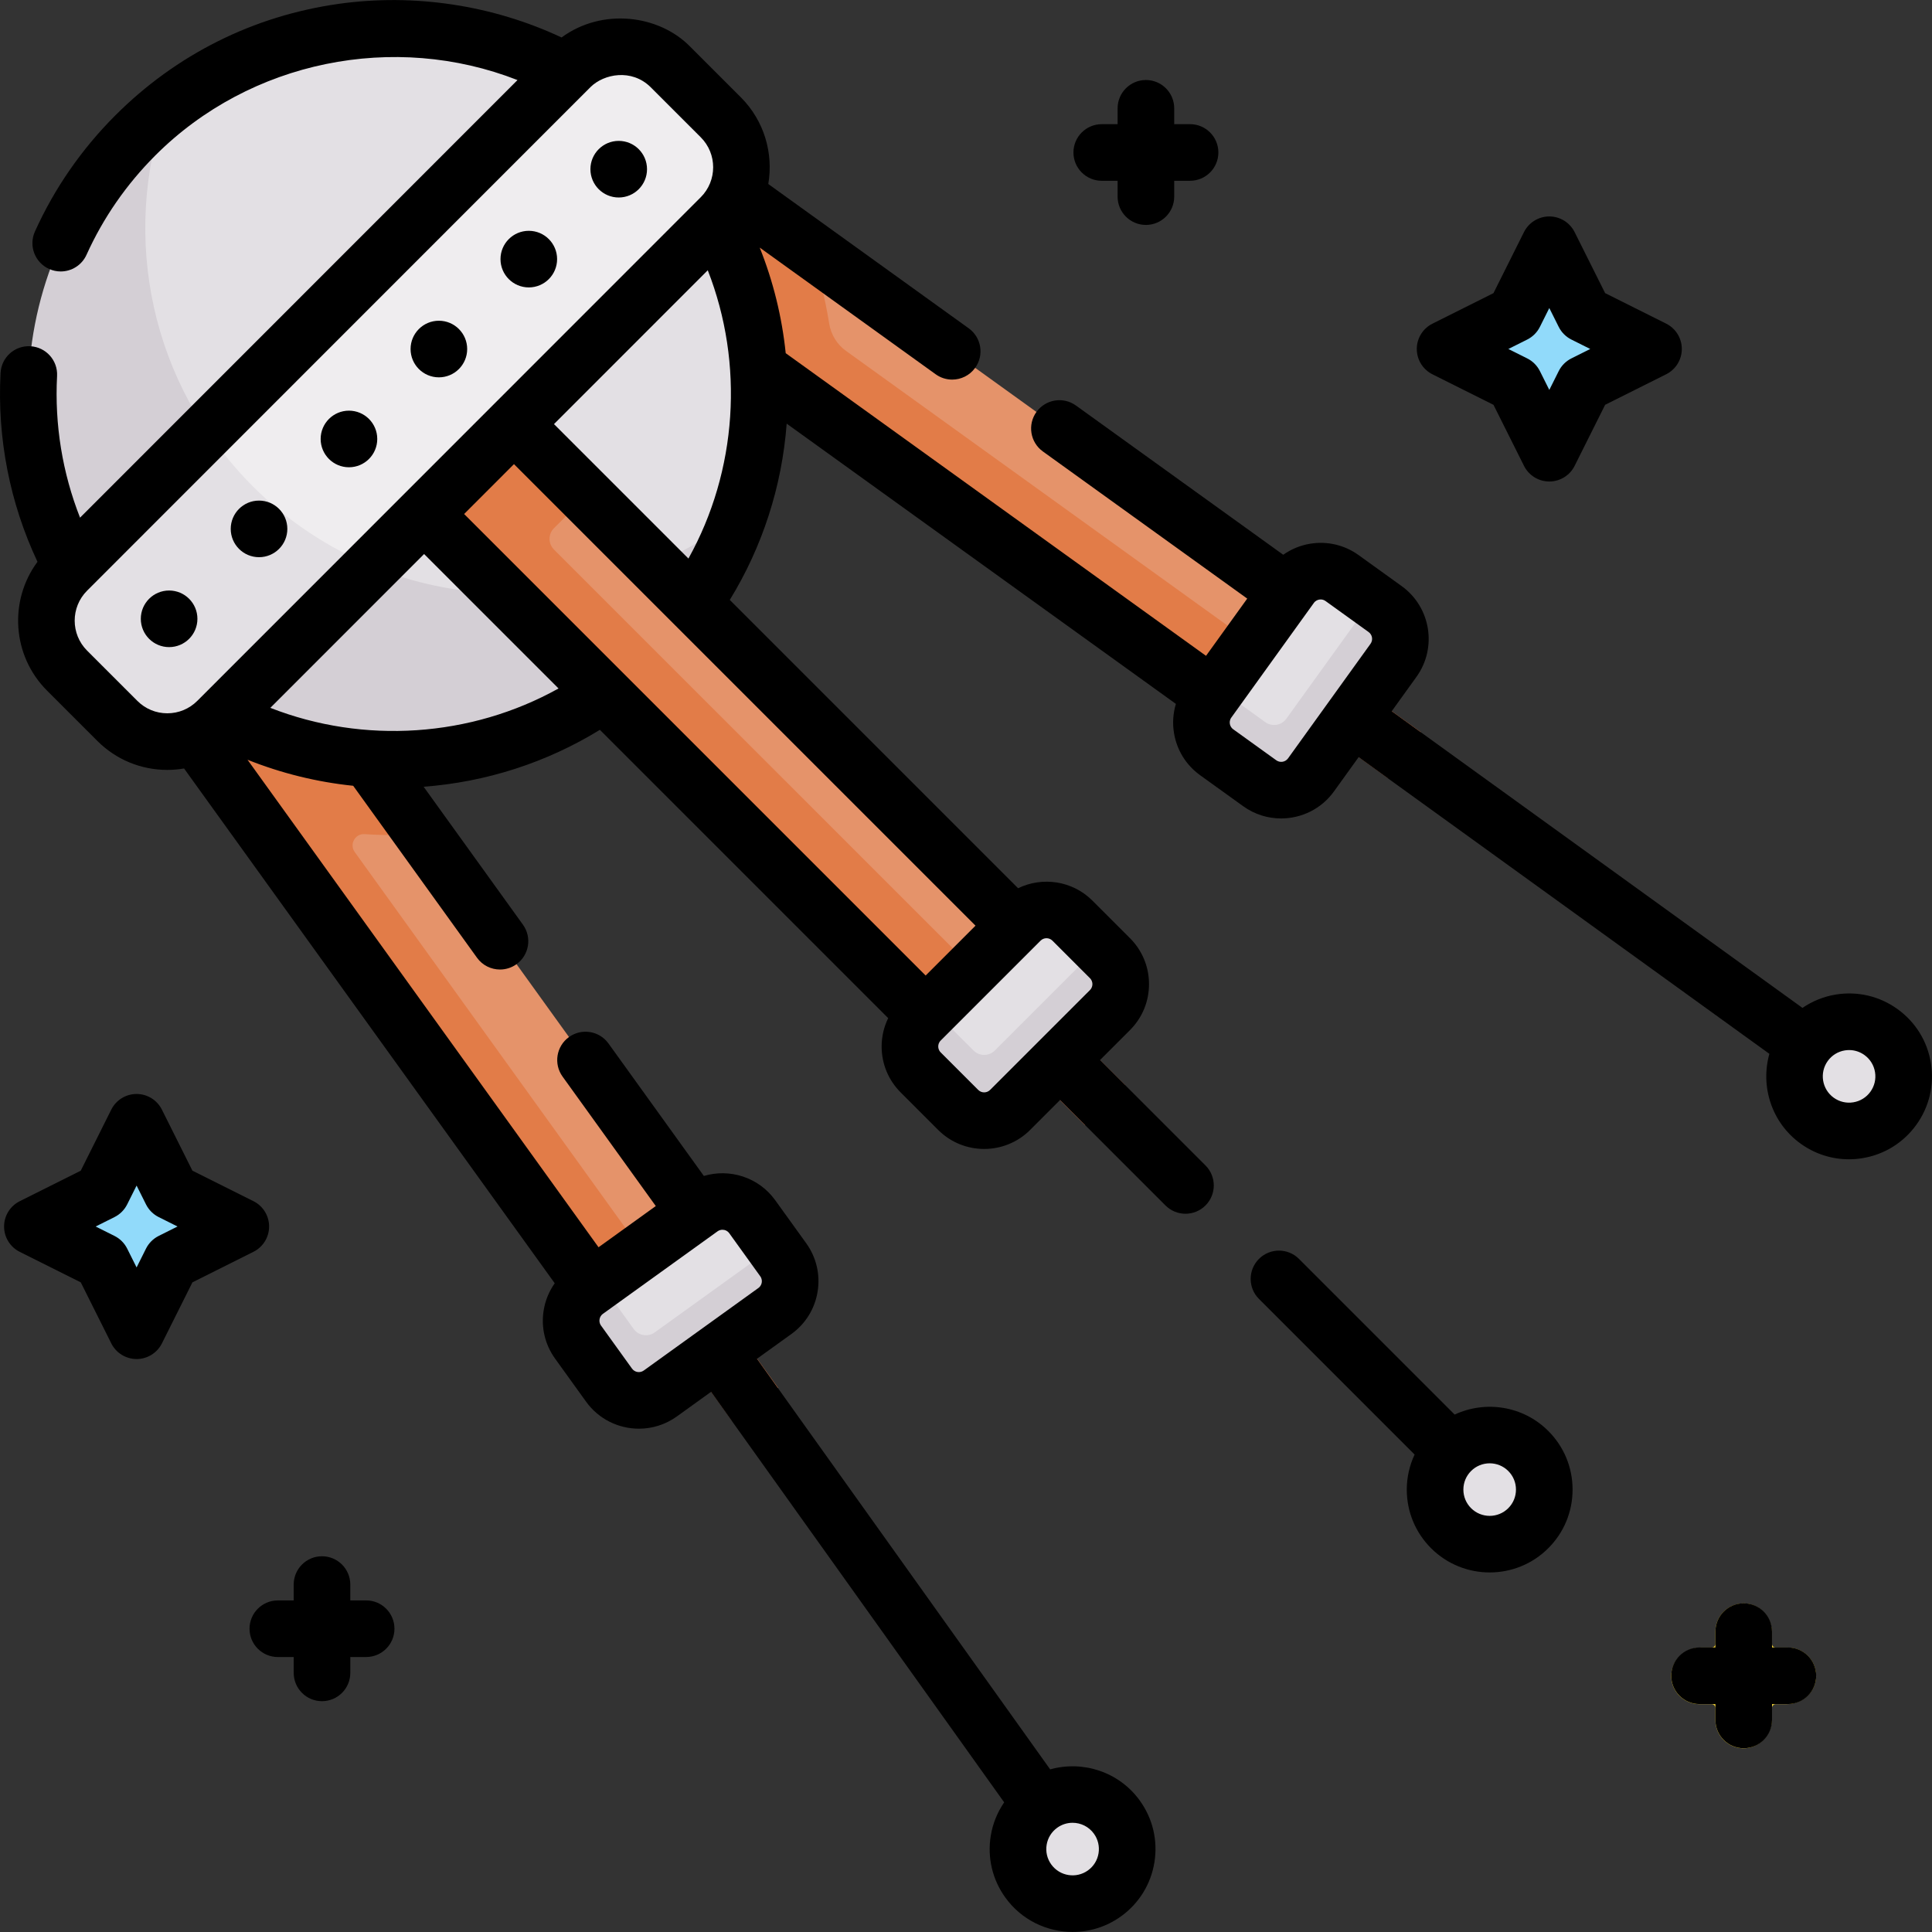 <svg id="Capa_1" enable-background="new 0 0 512.002 512.002" height="512" viewBox="0 0 512.002 512.002" width="512" xmlns="http://www.w3.org/2000/svg"><rect x="0" y="0" width="512.002" height="512.002" fill="#333333" stroke="none"/><g><g><path d="m156.917 341.003-100.26-158.211-2.042-42.635 34.757 59.981 22.705 20.925 72.191 100.26-11.185 16.393z" fill="#e5936a"/><ellipse cx="284.247" cy="490.024" fill="#e3e0e4" rx="14.468" ry="14.469" transform="matrix(.091 -.996 .996 .091 -229.551 728.627)"/><g><path d="m206.187 367.773-12.18 8.76-9.93-13.79c-2.42-3.36-1.65-8.05 1.71-10.47s8.05-1.65 10.47 1.71z" fill="#e27c48"/></g><path d="m321.318 184.273-115.044-96.003-73.352-38.554 54.631 7.405 27.261 8.956 126.194 90.856v16.358z" fill="#e5936a"/><path d="m376.537 194.023-8.76 12.17-13.8-9.93c-3.36-2.42-4.13-7.11-1.71-10.47s7.11-4.13 10.47-1.71z" fill="#e27c48"/><ellipse cx="490.028" cy="285.249" fill="#e3e0e4" rx="14.468" ry="14.469" transform="matrix(.858 -.513 .513 .858 -76.937 291.932)"/><path d="m224.176 92.972c-2.386-1.718-3.968-4.322-4.433-7.225-1.066-6.656-2.705-13.237-4.925-19.664v-.01l-19.51-14.04-62.39-2.32 68.37 48.14 120.03 86.42 12.361-3.889-2.231-10.181z" fill="#e27c48"/><path d="m104.398 221.313c2.58 0 5.14-.08 7.68-.25l-13.83-19.21-43.63-61.7-2.58 55.19 104.88 145.66h8.506l4.694-9.5-76.113-105.707c-1.478-2.053.092-4.908 2.616-4.741 2.577.171 5.17.258 7.777.258z" fill="#e27c48"/><path d="m172.903 35.869c27.081 27.079 34.787 66.199 23.116 100.131-4.639 13.487-15.14 18.356-25.901 29.121-37.836 37.849-69.693 34.777-107.538-3.064s-69.036-79.4-31.2-117.249c2.365-2.366 9.311-13.507 11.848-15.577 38.056-31.049 94.196-28.838 129.675 6.638z" fill="#e3e0e4"/><path d="m196.028 136.003c-4.64 13.49-12.35 26.16-23.11 36.92-37.84 37.84-99.19 37.85-137.03.01-37.85-37.84-37.85-99.2-.02-137.05 2.53-2.54 5.17-4.9 7.91-7.09-11.68 33.94-3.98 73.06 23.11 100.14 35.309 35.31 91.099 37.66 129.14 7.07z" fill="#d4cfd5"/><path d="m35.306 350.87-8.164-16.326c-.097-.194-.254-.35-.447-.447l-16.326-8.162c-.737-.368-.737-1.42 0-1.789l16.324-8.165c.194-.097.35-.254.447-.447l8.161-16.328c.368-.737 1.42-.737 1.789 0l8.164 16.326c.097.194.254.35.447.447l16.326 8.162c.737.368.737 1.42 0 1.789l-16.324 8.165c-.194.097-.35.254-.447.447l-8.161 16.328c-.369.737-1.42.737-1.789 0z" fill="#91dafa"/><path d="m469.596 455.507v-2.883c0-.552.448-1 1-1h2.889c4.106-.001 7.686-3.164 7.81-7.268.128-4.247-3.278-7.732-7.498-7.731l-3.202.001c-.552 0-1-.448-1-1v-2.888c0-4.107-3.165-7.688-7.27-7.811-4.247-.127-7.731 3.279-7.731 7.497v3.204c0 .552-.448 1-1 1h-2.883c-4.229.001-7.921 3.462-7.817 7.689.049 1.996.878 3.798 2.194 5.114 1.357 1.357 3.233 2.197 5.305 2.197l3.202-.001c.552 0 1 .448 1 1v3.202c0 2.071.84 3.946 2.197 5.303 1.316 1.316 3.121 2.146 5.118 2.195 4.226.102 7.686-3.593 7.686-7.82z" fill="#f3d332"/><path d="m409.691 118.314-8.164-16.326c-.097-.194-.254-.35-.447-.447l-16.326-8.162c-.737-.368-.737-1.42 0-1.789l16.324-8.165c.194-.097.35-.254.447-.447l8.161-16.328c.368-.737 1.42-.737 1.789 0l8.164 16.326c.097.194.254.35.447.447l16.326 8.162c.737.368.737 1.42 0 1.789l-16.324 8.165c-.194.097-.35.254-.447.447l-8.161 16.328c-.368.737-1.42.737-1.789 0z" fill="#91dafa"/><path d="m202.142 345.887-27.272 17.999c-4.361 3.139-10.441 2.149-13.58-2.211l-2.76-7.873c-3.14-4.361-5.893-5.902-1.532-9.041l1.868-5.16 26.908-19.37c4.361-3.139 10.441-2.149 13.58 2.211l5.716 7.94-.717 1.925c3.14 4.36 2.15 10.44-2.211 13.58z" fill="#e3e0e4"/><path d="m205.357 347.433-30.37 21.86c-4.36 3.14-10.44 2.15-13.58-2.21l-8.21-11.41c-3.14-4.36-2.15-10.44 2.21-13.58l3.46-2.49 9.063 12.585c1.291 1.792 3.79 2.199 5.583.909l31.554-22.714 2.5 3.47c3.141 4.36 2.15 10.44-2.21 13.58z" fill="#d4cfd5"/><path d="m346.671 201.308 20.454-26.23c3.139-4.361 2.149-10.44-2.211-13.58l-1.294-2.579-7.947-5.721c-4.361-3.14-10.441-2.149-13.581 2.211l-19.367 26.901 2.323 6.554c-3.139 4.361-4.361 4.601 0 7.741l8.042 6.913c4.362 3.141 10.442 2.151 13.581-2.21z" fill="#e3e0e4"/><path d="m369.287 174.993-21.86 30.37c-3.14 4.36-9.22 5.35-13.58 2.21l-11.41-8.22c-4.36-3.13-5.35-9.21-2.21-13.57l2.5-3.47 12.584 9.063c1.793 1.291 4.292.884 5.583-.908l22.722-31.545 3.46 2.49c4.362 3.14 5.351 9.22 2.211 13.58z" fill="#d4cfd5"/><circle cx="394.781" cy="394.759" fill="#e3e0e4" r="14.468"/><path d="m272.773 262.319h15.005v35.859h-15.005z" fill="#e27c48" transform="matrix(.707 -.707 .707 .707 -116.076 280.267)"/><path d="m281.221 257.389-83.114-83.105v-.001l-42.808-42.802-31.162-22.377-6.429 6.429-13 13 77.543 63.486 75.147 89.194 13-13h-.001z" fill="#e5936a"/><path d="m187.297 186.123-40.492-40.492c-1.562-1.562-1.562-4.095 0-5.657l8.492-8.492-26.77-26.77-23.82 23.82 26.77 26.77 42.82 42.82 83.1 83.09 12.5-12.5z" fill="#e27c48"/><path d="m191.018 57.564-92.377 92.408-40.58 28.707c-7.311 7.314-19.167 7.315-26.48.003l-8.627-7.471c-7.313-7.312-6.29-10.776 1.021-18.09l30.896-38.996 96.334-96.367c7.311-7.314 19.167-7.315 26.48-.003l13.328 13.327c7.315 7.312 7.316 19.168.005 26.482z" fill="#efedef"/><path d="m98.674 150.005-39.83 39.84-1.15 1.15c-7.31 7.32-19.16 7.32-26.48.01l-13.32-13.33c-7.32-7.31-7.32-19.17-.01-26.48l1.15-1.15 35.87-35.89c3.47 5.2 7.51 10.14 12.1 14.73 9.36 9.36 20.15 16.4 31.67 21.12z" fill="#e3e0e4"/><path d="m291.295 267.307-24.511 22.665c-3.799 3.799-8.29 4.974-12.09 1.174l-9.939-9.938c-3.8-3.799-2.196-4.543 1.603-8.343l.66-5.441 23.437-23.436c3.799-3.799 9.959-3.799 13.759 0l6.919 6.919 1.693 3.321c3.801 3.798 2.269 9.279-1.531 13.079z" fill="#e3e0e4"/><path d="m294.157 267.683-26.46 26.46c-3.8 3.8-9.96 3.8-13.76 0l-9.94-9.94c-3.8-3.8-3.8-9.96 0-13.76l3.02-3.02 10.972 10.972c1.562 1.562 4.095 1.562 5.657 0l27.492-27.492 3.02 3.02c3.799 3.8 3.799 9.96-.001 13.76z" fill="#d4cfd5"/></g><g><path d="m385.497 374.877-41.254-41.254c-2.928-2.929-7.677-2.929-10.606 0s-2.929 7.678 0 10.606l41.248 41.249c-1.342 2.872-2.073 6.017-2.073 9.282 0 5.868 2.285 11.384 6.435 15.534 4.283 4.282 9.908 6.423 15.534 6.423s11.252-2.142 15.535-6.424c4.149-4.149 6.435-9.666 6.434-15.534 0-5.868-2.285-11.384-6.435-15.534-6.703-6.702-16.685-8.135-24.818-4.348zm14.212 24.808c-2.717 2.717-7.138 2.717-9.856 0-1.316-1.316-2.041-3.065-2.041-4.926s.725-3.611 2.041-4.927c1.359-1.359 3.143-2.038 4.928-2.038 1.784 0 3.569.68 4.927 2.038 1.316 1.316 2.041 3.065 2.041 4.927.001 1.861-.724 3.61-2.04 4.926z"/><path d="m511.711 281.718c-.943-5.792-4.085-10.869-8.847-14.297-4.763-3.429-10.572-4.799-16.367-3.854-3.22.524-6.206 1.751-8.824 3.535l-108.851-78.622 6.556-9.107c5.55-7.709 3.793-18.497-3.917-24.048l-11.406-8.211c-3.736-2.69-8.295-3.764-12.836-3.023-2.619.426-5.041 1.442-7.147 2.928l-54.933-39.551c-3.361-2.42-8.048-1.657-10.469 1.704-2.42 3.362-1.657 8.049 1.704 10.469l54.157 38.992c-2.719 3.777-8.072 11.213-10.921 15.17l-111.387-80.206c-.994-9.609-3.309-19.025-6.893-27.986l46.633 33.574c1.326.955 2.858 1.414 4.376 1.414 2.331 0 4.627-1.083 6.093-3.118 2.42-3.362 1.657-8.049-1.704-10.469l-53.123-38.247c1.382-8.108-1.042-16.743-7.287-22.988l-13.328-13.326c-8.352-8.606-23.461-10.408-34.168-2.521-18.243-8.56-39.009-11.729-59.066-8.908-22.569 3.177-43.037 13.398-59.194 29.559-8.958 8.964-16.126 19.315-21.304 30.767-1.707 3.774-.03 8.217 3.744 9.924 1.002.453 2.052.668 3.085.668 2.856 0 5.585-1.641 6.838-4.412 4.43-9.798 10.569-18.661 18.245-26.342 25.162-25.169 63.357-32.742 95.972-19.969l-115.929 115.969c-4.669-11.867-6.77-24.666-6.087-37.545.219-4.137-2.957-7.667-7.093-7.886-4.156-.229-7.667 2.956-7.886 7.093-.916 17.3 2.468 34.482 9.786 50.03-7.602 10.26-6.758 24.853 2.538 34.148l13.329 13.327c4.954 4.953 11.539 7.68 18.544 7.68 1.502 0 2.983-.133 4.435-.38l98.231 136.425c-1.484 2.105-2.499 4.525-2.925 7.142-.74 4.542.333 9.101 3.023 12.836l8.212 11.406c3.363 4.671 8.647 7.157 14.005 7.156 3.486 0 7.004-1.053 10.043-3.24l9.07-6.529 77.68 108.794c-1.795 2.625-3.028 5.62-3.554 8.852-.943 5.792.426 11.604 3.854 16.366 4.288 5.955 11.026 9.125 17.858 9.125 4.445 0 8.931-1.342 12.806-4.131 4.762-3.429 7.904-8.506 8.847-14.298s-.426-11.604-3.854-16.366c-5.532-7.684-15.14-10.704-23.768-8.289l-77.696-108.816 9.124-6.568c3.735-2.689 6.2-6.671 6.939-11.214.739-4.542-.334-9.101-3.023-12.835l-8.212-11.406c-4.395-6.106-12.072-8.459-18.907-6.426l-25.275-35.104c-2.42-3.361-7.107-4.125-10.469-1.704-3.361 2.42-4.125 7.107-1.704 10.469l24.709 34.317-15.172 10.922-93.024-129.197c8.967 3.587 18.39 5.907 28.006 6.901l32.814 45.573c1.466 2.036 3.762 3.118 6.093 3.118 1.518 0 3.05-.459 4.376-1.414 3.361-2.42 4.125-7.107 1.704-10.469l-26.32-36.554c16.615-1.249 32.608-6.421 46.71-15.083l76.402 76.402c-1.124 2.314-1.736 4.864-1.736 7.513 0 4.602 1.792 8.929 5.047 12.182l9.939 9.939c3.358 3.358 7.77 5.037 12.182 5.037s8.824-1.679 12.183-5.038l7.929-7.929 27.94 27.94c1.464 1.465 3.384 2.197 5.303 2.197s3.839-.732 5.303-2.197c2.929-2.929 2.929-7.678 0-10.606l-27.94-27.94 7.924-7.923c3.255-3.254 5.047-7.581 5.047-12.184 0-4.602-1.792-8.928-5.047-12.183l-9.939-9.938c-5.323-5.324-13.287-6.411-19.709-3.296l-76.405-76.405c8.661-14.104 13.831-30.1 15.078-46.716l103.144 74.27c-.738 2.465-.932 5.08-.506 7.694.739 4.542 3.204 8.524 6.938 11.213l11.407 8.212c3.04 2.188 6.557 3.241 10.043 3.241 5.358 0 10.644-2.486 14.006-7.156l6.542-9.087 108.855 78.625c-2.432 8.637.586 18.26 8.28 23.799 3.78 2.722 8.221 4.145 12.789 4.145 1.187 0 2.383-.096 3.578-.291 5.792-.943 10.869-4.085 14.297-8.847 3.431-4.762 4.8-10.575 3.857-16.367zm-227.473 201.34c2.167 0 4.305 1.006 5.665 2.895 1.087 1.51 1.521 3.354 1.223 5.191-.299 1.837-1.296 3.447-2.806 4.535-3.12 2.246-7.483 1.534-9.728-1.584-1.087-1.51-1.521-3.354-1.223-5.19.299-1.837 1.296-3.448 2.807-4.535 1.229-.886 2.651-1.312 4.062-1.312zm-239.896-294.026c-2.998 0-5.816-1.167-7.937-3.287l-13.328-13.327c-4.377-4.377-4.378-11.499-.002-15.877 1.545-1.546 131.941-131.986 133.436-133.481 3.546-3.489 10.855-4.912 15.873-.001l13.329 13.327c4.377 4.376 4.377 11.499.001 15.877-38.742 38.753-94.957 94.987-133.436 133.481-2.12 2.119-4.938 3.287-7.936 3.288zm214.181 56.283-13.214 13.213-122.312-122.312 13.212-13.216zm-65.256 81.509 8.212 11.407c.446.619.459 1.245.391 1.66s-.278 1.005-.898 1.451l-30.369 21.862c-.999.717-2.394.491-3.112-.506l-8.212-11.407c-.446-.619-.458-1.245-.391-1.66.068-.416.279-1.005.898-1.451 2.309-1.668 27.756-19.972 30.369-21.862.393-.283.848-.419 1.299-.419.694-.001 1.378.321 1.813.925zm-121.626-139.235 40.751-40.765 35.627 35.627c-23.251 12.953-51.597 14.834-76.378 5.138zm205.695 61.051c.571 0 1.142.217 1.576.652l9.938 9.937c.54.54.653 1.156.653 1.577s-.113 1.037-.652 1.576l-26.46 26.459c-.869.869-2.283.869-3.152 0l-9.939-9.939c-.54-.54-.653-1.155-.653-1.576s.113-1.036.653-1.576l26.46-26.459c.434-.434 1.005-.651 1.576-.651zm-94.892-100.617-35.63-35.63 40.753-40.767c9.703 24.784 7.827 53.137-5.123 76.397zm155.786 53.46-11.407-8.212c-.619-.445-.83-1.035-.897-1.45-.067-.416-.055-1.041.392-1.661 1.717-2.386 20.401-28.337 21.863-30.368.445-.619 1.035-.83 1.451-.897.11-.018.235-.03.372-.03.376 0 .834.094 1.29.422l11.406 8.211c.998.718 1.225 2.114.507 3.111-5.446 7.565-16.371 22.74-21.862 30.368-.722.997-2.118 1.225-3.115.506zm157.453 87.838c-1.087 1.51-2.698 2.507-4.535 2.806-1.838.301-3.681-.135-5.191-1.222-3.119-2.245-3.829-6.609-1.584-9.727 1.087-1.511 2.698-2.507 4.535-2.807.379-.062.758-.092 1.134-.092 1.449 0 2.858.452 4.057 1.315 1.51 1.087 2.507 2.698 2.806 4.535.3 1.837-.134 3.681-1.222 5.192z"/><path d="m97.033 424.127-4.202.001v-4.202c.001-4.143-3.358-7.5-7.5-7.5-4.143 0-7.5 3.358-7.5 7.5v4.205l-4.205.001c-4.142.001-7.499 3.359-7.498 7.501 0 2.071.839 3.945 2.197 5.302 1.357 1.357 3.233 2.197 5.305 2.197l4.203-.001v4.202c0 2.071.839 3.946 2.197 5.303 1.357 1.357 3.232 2.197 5.303 2.197 4.143 0 7.5-3.358 7.5-7.5v-4.204l4.204-.001c4.142-.001 7.499-3.359 7.498-7.501-.001-4.143-3.359-7.501-7.502-7.5z"/><path d="m71.315 325.034c0-2.84-1.605-5.437-4.146-6.708l-16.176-8.087-8.09-16.177c-1.271-2.541-3.868-4.146-6.709-4.146s-5.438 1.606-6.708 4.147l-8.086 16.18-16.175 8.091c-2.541 1.271-4.146 3.868-4.145 6.708 0 2.84 1.605 5.437 4.146 6.708l16.177 8.087 8.09 16.177c1.271 2.541 3.868 4.146 6.709 4.146s5.438-1.606 6.708-4.147l8.086-16.179 16.175-8.091c2.54-1.271 4.145-3.868 4.144-6.709zm-29.266 2.503c-1.451.726-2.628 1.903-3.353 3.354l-2.498 4.996-2.498-4.996c-.726-1.452-1.903-2.628-3.354-3.354l-4.998-2.499 4.997-2.5c1.452-.726 2.628-1.903 3.354-3.354l2.498-4.997 2.498 4.996c.726 1.451 1.903 2.628 3.354 3.354l4.998 2.499z"/><path d="m291.976 47.91 4.202-.001v4.202c0 2.071.84 3.946 2.197 5.303s3.233 2.197 5.304 2.197c4.142 0 7.5-3.359 7.5-7.501v-4.204l4.204-.001c4.142-.001 7.499-3.359 7.499-7.501-.001-4.141-3.359-7.499-7.501-7.499l-4.202.001v-4.203c-.001-4.143-3.359-7.5-7.501-7.5s-7.5 3.359-7.5 7.501v4.204l-4.204.001c-4.142.001-7.499 3.359-7.499 7.501 0 2.071.839 3.945 2.197 5.302s3.233 2.198 5.304 2.198z"/><path d="m473.809 436.597h-4.204l-.001-4.204c-.001-4.142-3.359-7.5-7.501-7.499-4.141.001-7.499 3.359-7.499 7.501l.001 4.202h-4.202c-4.143.001-7.5 3.359-7.5 7.501s3.359 7.5 7.501 7.5h4.204l.001 4.204c.001 4.142 3.359 7.5 7.501 7.498 2.071 0 3.945-.839 5.302-2.197s2.197-3.233 2.197-5.305l-.001-4.202h4.202c2.071 0 3.946-.84 5.303-2.197s2.197-3.233 2.197-5.304c-.001-4.141-3.36-7.498-7.501-7.498z"/><path d="m379.612 99.194 16.176 8.087 8.09 16.177c1.271 2.541 3.868 4.146 6.709 4.146s5.438-1.606 6.708-4.147l8.086-16.179 16.175-8.091c2.541-1.271 4.146-3.868 4.145-6.708 0-2.84-1.605-5.437-4.146-6.708l-16.177-8.087-8.09-16.177c-1.271-2.541-3.868-4.146-6.709-4.146s-5.438 1.606-6.708 4.147l-8.086 16.179-16.175 8.091c-2.541 1.271-4.146 3.868-4.145 6.708.001 2.841 1.606 5.437 4.147 6.708zm25.119-9.21c1.452-.726 2.628-1.903 3.354-3.354l2.498-4.996 2.498 4.996c.726 1.452 1.903 2.628 3.354 3.354l4.998 2.499-4.997 2.5c-1.452.726-2.628 1.903-3.353 3.354l-2.498 4.996-2.498-4.996c-.726-1.451-1.903-2.628-3.354-3.354l-4.998-2.499z"/><circle cx="44.817" cy="163.993" r="7.5"/><circle cx="68.647" cy="140.162" r="7.5"/><circle cx="92.477" cy="116.33" r="7.5"/><circle cx="116.308" cy="92.499" r="7.5"/><circle cx="140.138" cy="68.668" r="7.5"/><circle cx="163.968" cy="44.837" r="7.5"/></g></g></svg>